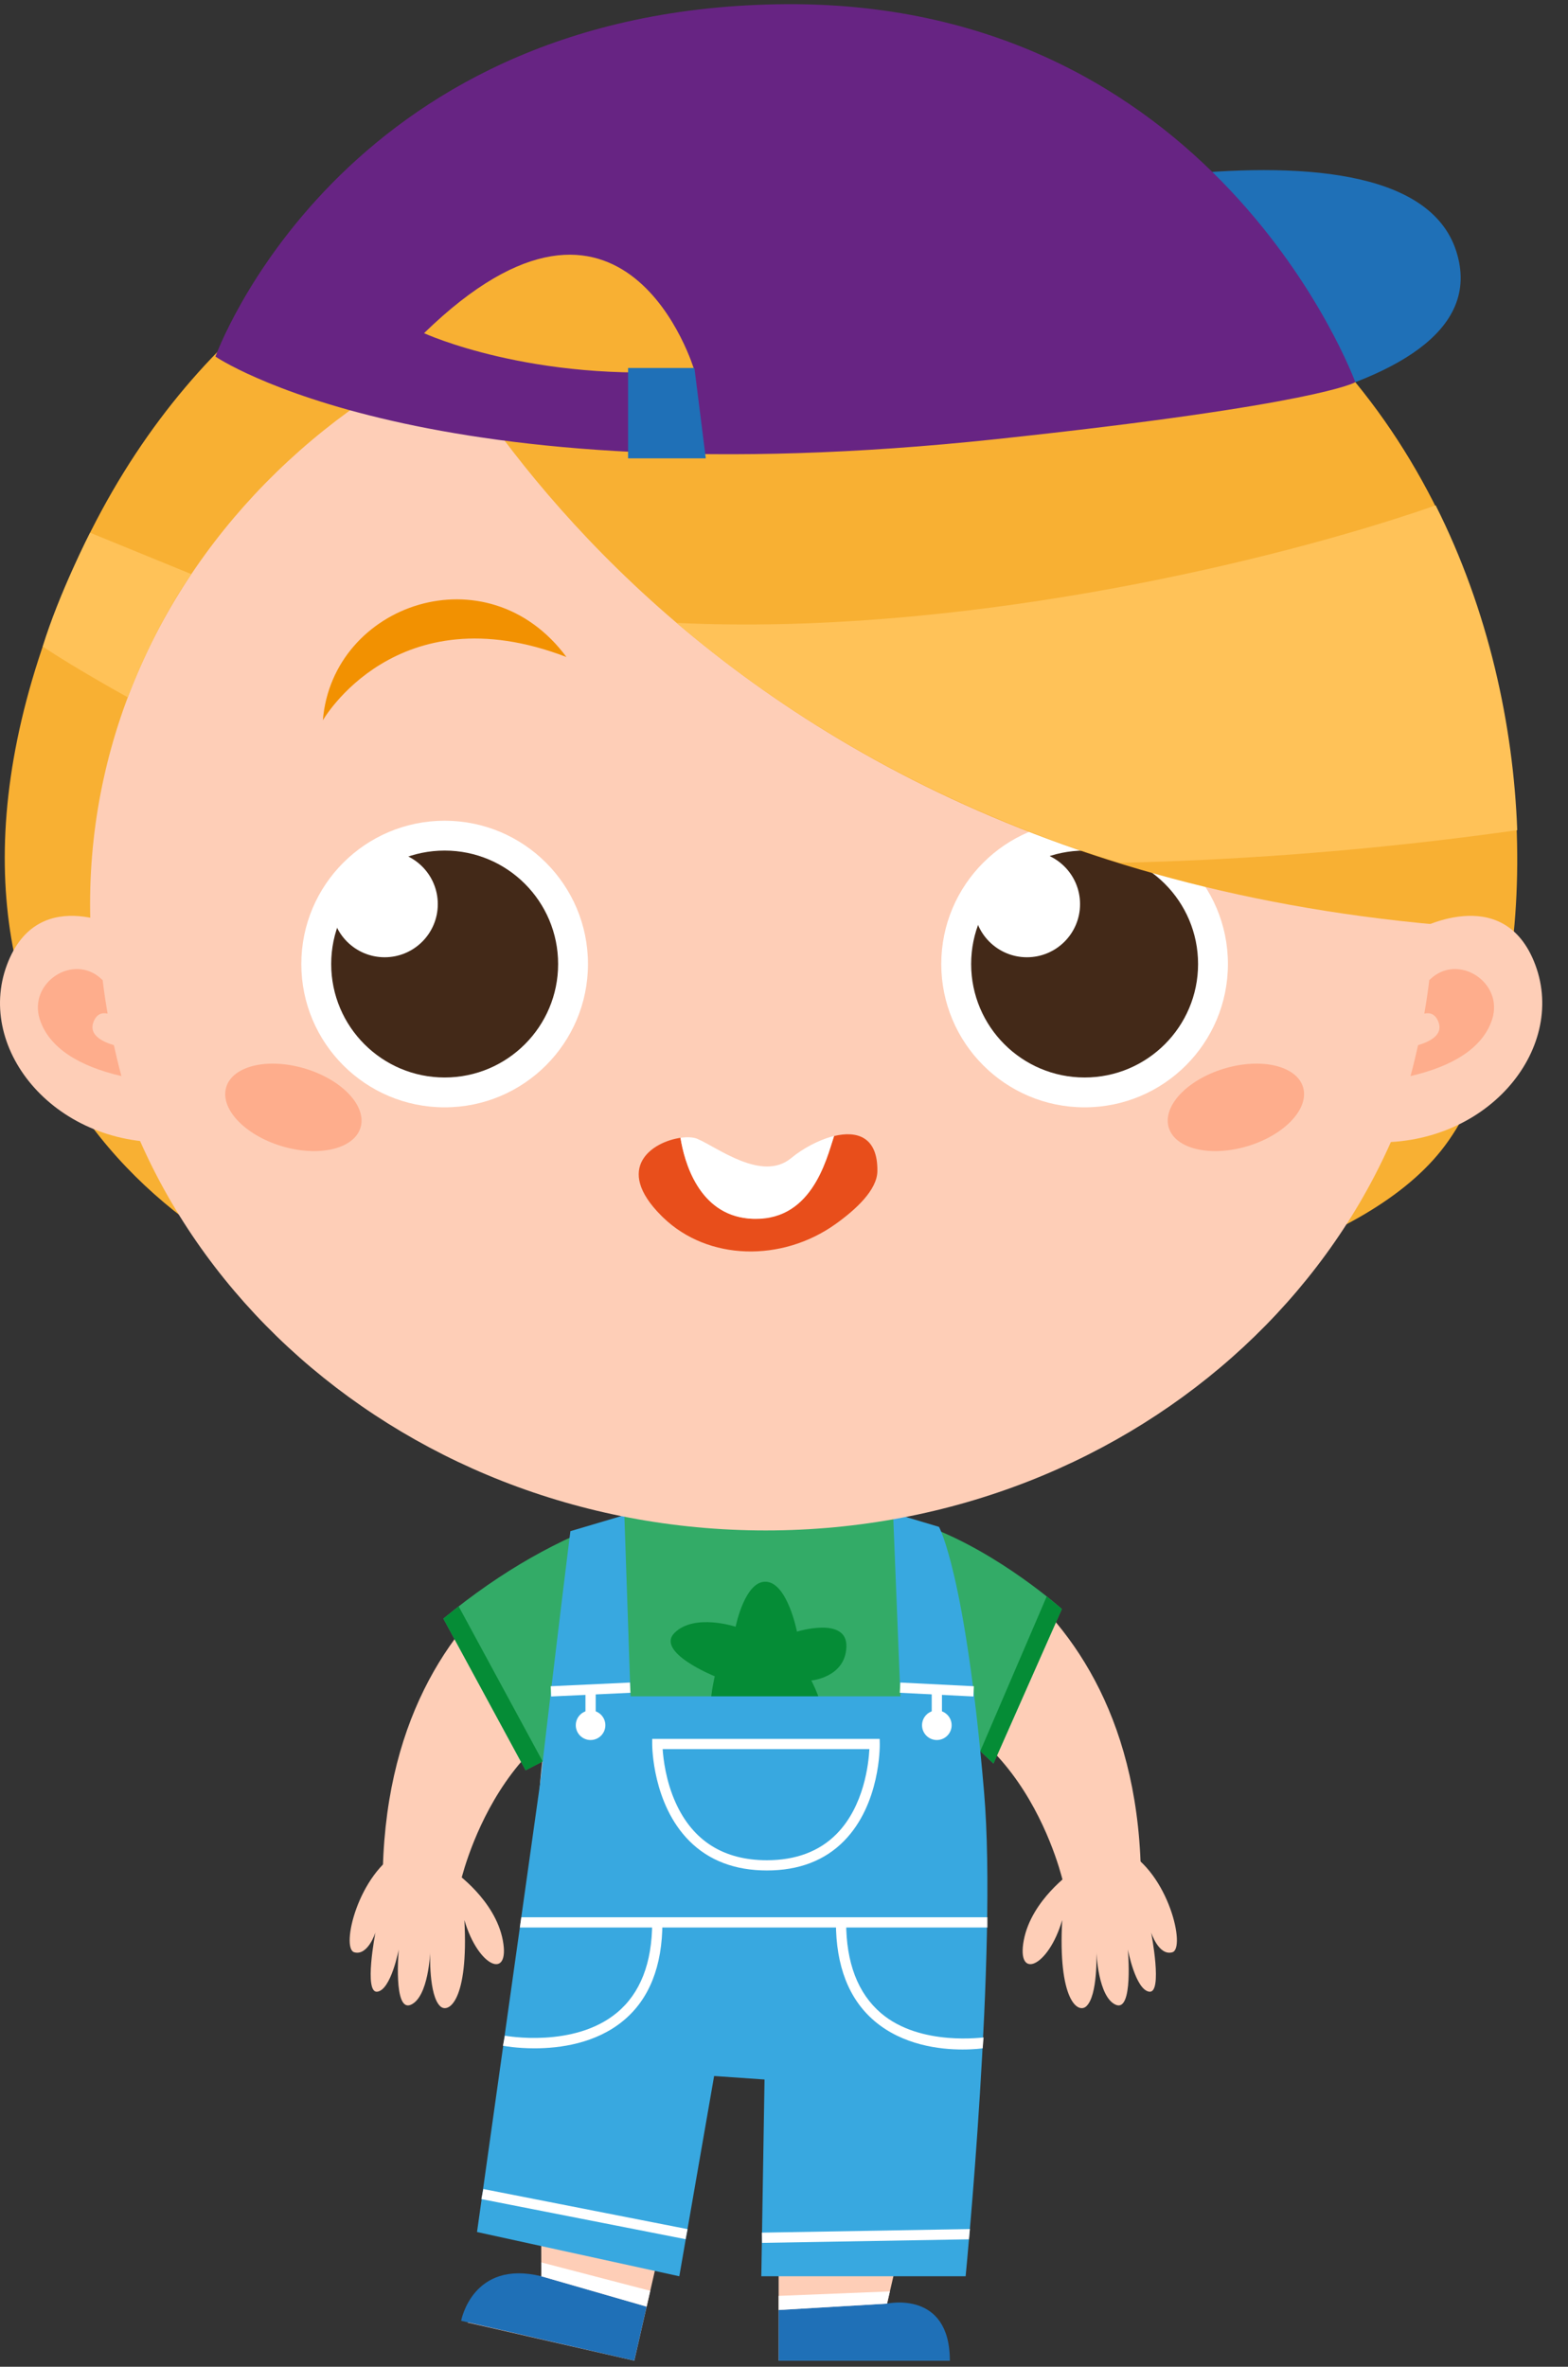 <?xml version="1.0" encoding="UTF-8"?>
<svg width="53px" height="80px" viewBox="0 0 53 80" version="1.1" xmlns="http://www.w3.org/2000/svg" xmlns:xlink="http://www.w3.org/1999/xlink">
    <rect x="0" y="0" width="53" height="80" fill="#333333" stroke="none"/>
    <!-- Generator: Sketch 53.1 (72631) - https://sketchapp.com -->
    <title>Group 45c1</title>
    <desc>Created with Sketch.</desc>
    <g id="Page-1" stroke="none" stroke-width="1" fill="none" fill-rule="evenodd">
        <g id="Artboard" transform="translate(-1824, -597)">
            <g id="Group-45" transform="translate(1824, 597.141)">
                <polygon id="Fill-300" fill="#FECEB7" points="18.26 62.405 18.297 76.957 15.799 78.365 21.44 79.654 24.428 66.585"></polygon>
                <polygon id="Fill-301" fill="#FECEB7" points="33.263 63.547 29.984 77.725 32.106 79.654 26.319 79.654 26.319 66.248"></polygon>
                <path d="M21.891,50.849 C21.891,50.849 12.934,52.663 12.934,63.547 L15.55,63.547 C15.55,63.547 16.9,57.266 22.217,57.198 L21.891,50.849 Z" id="Fill-302" fill="#FECEB7"></path>
                <path d="M29.61,50.849 L29.284,57.198 C34.601,57.266 35.951,63.547 35.951,63.547 L38.567,63.547 C38.567,52.663 29.61,50.849 29.61,50.849" id="Fill-303" fill="#FECEB7"></path>
                <path d="M29.574,50.849 L25.733,49.256 L21.892,50.849 C21.892,50.849 16.739,56.376 18.613,65.464 C20.393,70.523 25.733,69.211 25.733,69.68 C25.733,69.211 31.073,70.523 32.853,65.464 C34.727,56.376 29.574,50.849 29.574,50.849" id="Fill-304" fill="#FECEB7"></path>
                <path d="M31.166,7.42 C31.166,7.42 47.424,2.787 49.22,8.342 C51.015,13.898 36.33,14.498 36.33,14.498" id="Fill-305" fill="#1F70B7"></path>
                <path d="M14.987,54.571 L17.767,59.698 L20.547,58.254 L32.136,58.109 L33.58,59.468 L35.891,54.246 C35.891,54.246 33.808,52.375 31.401,51.469 C29.97,51.105 23.038,47.928 14.987,54.571" id="Fill-306" fill="#33AB67"></path>
                <path d="M24.16,56.521 C24.16,56.521 22.132,55.705 22.807,55.046 C23.482,54.387 24.865,54.846 24.865,54.846 C24.865,54.846 25.178,53.275 25.9,53.325 C26.621,53.375 26.938,55.011 26.938,55.011 C26.938,55.011 28.644,54.482 28.609,55.523 C28.575,56.563 27.423,56.663 27.423,56.663 C27.423,56.663 28.219,58.129 27.552,58.473 C26.886,58.817 25.738,57.509 25.738,57.509 C25.738,57.509 25.294,58.678 24.476,58.617 C23.659,58.557 24.16,56.521 24.16,56.521" id="Fill-307" fill="#058C36"></path>
                <path d="M18.256,60.145 L16.124,75.305 L22.961,76.801 L24.138,70.032 L25.842,70.15 L25.733,76.801 L32.639,76.801 C32.639,76.801 33.719,65.808 33.263,60.439 C32.637,53.062 31.739,51.47 31.739,51.47 L30.187,51.006 L30.435,57.198 L21.313,57.198 L21.104,51.075 L19.28,51.615 C19.28,51.615 18.865,54.907 18.256,60.145" id="Fill-308" fill="#38A8E0"></path>
                <path d="M25.882,4.604 C25.882,4.604 9.34,3.286 2.401,19.245 C-4.538,35.204 6.226,42.815 13.196,44.283 C20.165,45.752 43.201,45.682 48.718,38.743 C54.236,31.804 52.639,4.257 25.882,4.604" id="Fill-309" fill="#F8B033"></path>
                <path d="M3.045,30.42 C3.045,42.113 13.269,51.591 25.881,51.591 C38.493,51.591 48.718,42.113 48.718,30.42 C48.718,18.728 38.493,9.249 25.881,9.249 C13.269,9.249 3.045,18.728 3.045,30.42" id="Fill-310" fill="#FECEB7"></path>
                <path d="M10.185,32.445 C10.185,35.12 12.354,37.289 15.029,37.289 C17.705,37.289 19.874,35.12 19.874,32.445 C19.874,29.77 17.705,27.601 15.029,27.601 C12.354,27.601 10.185,29.77 10.185,32.445" id="Fill-311" fill="#FFFFFF"></path>
                <path d="M11.195,32.445 C11.195,34.563 12.912,36.28 15.03,36.28 C17.148,36.28 18.865,34.563 18.865,32.445 C18.865,30.327 17.148,28.61 15.03,28.61 C12.912,28.61 11.195,30.327 11.195,32.445" id="Fill-312" fill="#432918"></path>
                <path d="M31.816,32.445 C31.816,35.12 33.985,37.289 36.66,37.289 C39.336,37.289 41.505,35.12 41.505,32.445 C41.505,29.77 39.336,27.601 36.66,27.601 C33.985,27.601 31.816,29.77 31.816,32.445" id="Fill-313" fill="#FFFFFF"></path>
                <path d="M32.826,32.445 C32.826,34.563 34.543,36.28 36.661,36.28 C38.779,36.28 40.496,34.563 40.496,32.445 C40.496,30.327 38.779,28.61 36.661,28.61 C34.543,28.61 32.826,30.327 32.826,32.445" id="Fill-314" fill="#432918"></path>
                <path d="M13.288,8.421 C13.288,8.421 21.341,29.308 49.928,31.22 C51.217,10.049 37.233,2.291 13.288,8.421" id="Fill-315" fill="#F8B033"></path>
                <path d="M4.322,31.338 C4.322,31.338 1.306,29.595 0.233,32.477 C-0.839,35.359 1.918,38.683 5.864,38.462 L4.322,31.338 Z" id="Fill-316" fill="#FECEB7"></path>
                <path d="M47.808,31.338 C47.808,31.338 50.824,29.595 51.897,32.477 C52.969,35.359 50.212,38.683 46.266,38.462 L47.808,31.338 Z" id="Fill-317" fill="#FECEB7"></path>
                <path d="M12.213,37.85 C12.315,37.094 11.37,36.231 10.101,35.922 C8.833,35.613 7.722,35.975 7.62,36.73 C7.517,37.486 8.463,38.349 9.731,38.658 C11,38.967 12.111,38.606 12.213,37.85" id="Fill-318" fill="#FEAD8C"></path>
                <path d="M39.478,37.85 C39.376,37.094 40.321,36.231 41.59,35.922 C42.858,35.613 43.969,35.975 44.071,36.73 C44.173,37.486 43.228,38.349 41.96,38.658 C40.691,38.967 39.58,38.606 39.478,37.85" id="Fill-319" fill="#FEAD8C"></path>
                <path d="M10.913,24.206 C10.913,24.206 13.398,19.861 19.146,22.067 C16.472,18.458 11.236,20.262 10.913,24.206" id="Fill-320" fill="#F29101"></path>
                <path d="M40.777,24.206 C40.777,24.206 38.292,19.861 32.544,22.067 C35.218,18.458 40.454,20.262 40.777,24.206" id="Fill-321" fill="#F29101"></path>
                <path d="M18.296,76.8 L21.857,77.827 L21.439,79.653 L15.587,78.305 C15.587,78.305 15.969,76.231 18.296,76.8" id="Fill-322" fill="#1F70B7"></path>
                <path d="M26.319,77.941 L29.984,77.725 C29.984,77.725 32.106,77.255 32.106,79.654 L26.319,79.654 L26.319,77.941 Z" id="Fill-323" fill="#1F70B7"></path>
                <path d="M28.193,38.259 C27.928,39.097 27.085,41.195 25.315,41.048 C23.613,40.906 23.132,39.129 23.001,38.319 C22.061,38.453 20.725,39.328 22.356,40.955 C22.376,40.975 22.397,40.995 22.417,41.015 C23.938,42.483 26.434,42.522 28.236,41.239 C28.942,40.736 29.647,40.078 29.656,39.448 C29.674,38.287 28.97,38.071 28.193,38.259" id="Fill-324" fill="#E84E1B"></path>
                <path d="M25.314,41.047 C27.402,41.23 27.928,39.097 28.192,38.258 C27.679,38.383 27.133,38.682 26.741,39.006 C25.756,39.822 24.246,38.64 23.571,38.354 C23.438,38.297 23.231,38.286 23.001,38.319 C23.132,39.128 23.613,40.898 25.314,41.047" id="Fill-325" fill="#FFFFFF"></path>
                <polygon id="Fill-326" fill="#FFFFFF" points="33.375 65.012 17.571 65.012 17.62 64.666 33.375 64.666"></polygon>
                <path d="M18.068,69.096 C17.469,69.096 17.041,69.017 17,69.009 L17.065,68.669 C17.089,68.673 19.395,69.097 20.847,67.897 C21.642,67.241 22.044,66.212 22.044,64.84 L22.39,64.84 C22.39,66.321 21.945,67.44 21.066,68.165 C20.136,68.933 18.926,69.096 18.068,69.096" id="Fill-327" fill="#FFFFFF"></path>
                <path d="M32.534,69.136 C31.761,69.136 30.51,68.989 29.551,68.167 C28.691,67.431 28.255,66.311 28.255,64.839 L28.601,64.839 C28.601,66.206 28.997,67.237 29.776,67.905 C31.119,69.055 33.299,68.71 33.246,68.73 L33.215,69.095 C33.184,69.1 32.94,69.136 32.534,69.136" id="Fill-328" fill="#FFFFFF"></path>
                <polygon id="Fill-329" fill="#FFFFFF" points="23.174 75.548 16.271 74.192 16.337 73.852 23.241 75.208"></polygon>
                <polygon id="Fill-330" fill="#FFFFFF" points="25.757 75.672 25.751 75.326 32.783 75.205 32.753 75.552"></polygon>
                <polygon id="Fill-331" fill="#FFFFFF" points="18.63 57.203 18.614 56.857 21.294 56.732 21.31 57.078"></polygon>
                <polygon id="Fill-332" fill="#FFFFFF" points="32.901 57.203 30.415 57.078 30.432 56.732 32.918 56.857"></polygon>
                <path d="M22.398,58.982 C22.42,59.311 22.505,60.06 22.84,60.799 C23.424,62.086 24.461,62.738 25.922,62.738 C26.904,62.738 27.698,62.438 28.281,61.846 C29.207,60.904 29.361,59.471 29.386,58.982 L22.398,58.982 Z M25.922,63.084 C24.844,63.084 23.962,62.749 23.302,62.088 C22.056,60.84 22.045,58.891 22.045,58.809 L22.045,58.636 L29.733,58.636 L29.737,58.806 C29.738,58.888 29.757,60.838 28.529,62.087 C27.879,62.749 27.002,63.084 25.922,63.084 L25.922,63.084 Z" id="Fill-333" fill="#FFFFFF"></path>
                <polygon id="Fill-334" fill="#FFFFFF" points="19.789 58.175 20.135 58.175 20.135 56.968 19.789 56.968"></polygon>
                <polygon id="Fill-335" fill="#FFFFFF" points="31.493 57.917 31.839 57.917 31.839 56.968 31.493 56.968"></polygon>
                <path d="M19.462,58.175 C19.462,58.451 19.686,58.675 19.962,58.675 C20.238,58.675 20.462,58.451 20.462,58.175 C20.462,57.899 20.238,57.675 19.962,57.675 C19.686,57.675 19.462,57.899 19.462,58.175" id="Fill-336" fill="#FFFFFF"></path>
                <path d="M31.166,58.175 C31.166,58.451 31.39,58.675 31.666,58.675 C31.942,58.675 32.166,58.451 32.166,58.175 C32.166,57.899 31.942,57.675 31.666,57.675 C31.39,57.675 31.166,57.899 31.166,58.175" id="Fill-337" fill="#FFFFFF"></path>
                <path d="M14.333,11.121 C21.145,4.491 23.472,12.379 23.472,12.379 C18.004,12.814 14.333,11.121 14.333,11.121 M26.253,0.004 C11.451,0.276 7.282,11.912 7.282,11.912 C7.282,11.912 14.367,16.766 33.682,14.702 C44.597,13.536 45.811,12.778 45.811,12.778 C45.811,12.778 41.056,-0.268 26.253,0.004" id="Fill-338" fill="#672483"></path>
                <polygon id="Fill-339" fill="#1F70B7" points="21.23 12.298 21.23 15.352 23.856 15.352 23.472 12.298"></polygon>
                <path d="M15.375,63.14 C15.375,63.14 16.737,64.081 16.995,65.442 C17.252,66.803 16.163,66.361 15.697,64.76 C15.842,67.475 15.164,67.927 14.886,67.679 C14.484,67.318 14.54,65.845 14.54,65.845 C14.54,65.845 14.488,67.362 13.886,67.624 C13.284,67.886 13.478,65.755 13.478,65.755 C13.478,65.755 13.219,67.119 12.754,67.182 C12.288,67.245 12.69,65.182 12.69,65.182 C12.69,65.182 12.434,65.982 11.973,65.849 C11.512,65.715 12.1,63.176 13.571,62.405" id="Fill-340" fill="#FECEB7"></path>
                <path d="M36.225,63.14 C36.225,63.14 34.863,64.081 34.605,65.442 C34.347,66.803 35.437,66.361 35.903,64.76 C35.758,67.475 36.436,67.927 36.714,67.679 C37.116,67.318 37.06,65.845 37.06,65.845 C37.06,65.845 37.112,67.362 37.714,67.624 C38.316,67.886 38.122,65.755 38.122,65.755 C38.122,65.755 38.381,67.119 38.846,67.182 C39.312,67.245 38.91,65.182 38.91,65.182 C38.91,65.182 39.166,65.982 39.627,65.849 C40.088,65.715 39.5,63.176 38.029,62.405" id="Fill-341" fill="#FECEB7"></path>
                <path d="M3.153,34.423 C3.257,34.128 3.449,34.08 3.637,34.121 C3.516,33.426 3.472,32.992 3.472,32.992 C3.462,32.982 3.452,32.973 3.442,32.964 C2.495,32.053 0.94,33.07 1.346,34.319 C1.661,35.286 2.684,35.904 4.104,36.232 C4.005,35.864 3.921,35.514 3.849,35.187 C3.461,35.073 3.004,34.846 3.153,34.423" id="Fill-342" fill="#FEAD8C"></path>
                <path d="M48.628,34.423 C48.524,34.128 48.332,34.08 48.144,34.121 C48.265,33.426 48.309,32.992 48.309,32.992 C48.319,32.982 48.329,32.973 48.338,32.964 C49.286,32.053 50.841,33.07 50.435,34.319 C50.12,35.286 49.097,35.904 47.677,36.232 C47.776,35.864 47.86,35.514 47.932,35.187 C48.32,35.073 48.777,34.846 48.628,34.423" id="Fill-343" fill="#FEAD8C"></path>
                <path d="M48.528,16.942 C48.302,17.021 48.068,17.101 47.823,17.182 C42.416,18.979 32.246,21.357 22.87,20.914 C26.527,24.032 31.433,27.041 37.833,29.024 C41.49,28.942 45.608,28.668 50.016,28.092 C50.436,28.037 50.859,27.981 51.284,27.921 C51.153,24.367 50.314,20.494 48.528,16.942" id="Fill-344" fill="#FFC258"></path>
                <path d="M6.469,19.266 L3.045,17.866 C3.045,17.866 1.988,19.92 1.444,21.714 C2.669,22.526 4.321,23.43 4.321,23.43 C4.321,23.43 5.173,21.1 6.469,19.266" id="Fill-345" fill="#FFC258"></path>
                <path d="M11.206,30.42 C11.206,29.428 12.01,28.624 13.002,28.624 C13.994,28.624 14.798,29.428 14.798,30.42 C14.798,31.412 13.994,32.216 13.002,32.216 C12.01,32.216 11.206,31.412 11.206,30.42" id="Fill-346" fill="#FFFFFF"></path>
                <path d="M32.915,30.42 C32.915,29.428 33.719,28.624 34.711,28.624 C35.703,28.624 36.507,29.428 36.507,30.42 C36.507,31.412 35.703,32.216 34.711,32.216 C33.719,32.216 32.915,31.412 32.915,30.42" id="Fill-347" fill="#FFFFFF"></path>
                <polygon id="Fill-348" fill="#058C36" points="14.987 54.571 15.503 54.157 18.343 59.399 17.767 59.698"></polygon>
                <polygon id="Fill-349" fill="#058C36" points="33.58 59.468 33.135 59.049 35.38 53.821 35.891 54.246"></polygon>
                <polygon id="Fill-350" fill="#FFFFFF" points="18.296 76.8 18.295 76.332 21.979 77.292 21.857 77.827"></polygon>
                <polygon id="Fill-351" fill="#FFFFFF" points="26.319 77.941 26.319 77.464 30.079 77.313 29.984 77.725"></polygon>
            </g>
        </g>
    </g>
</svg>